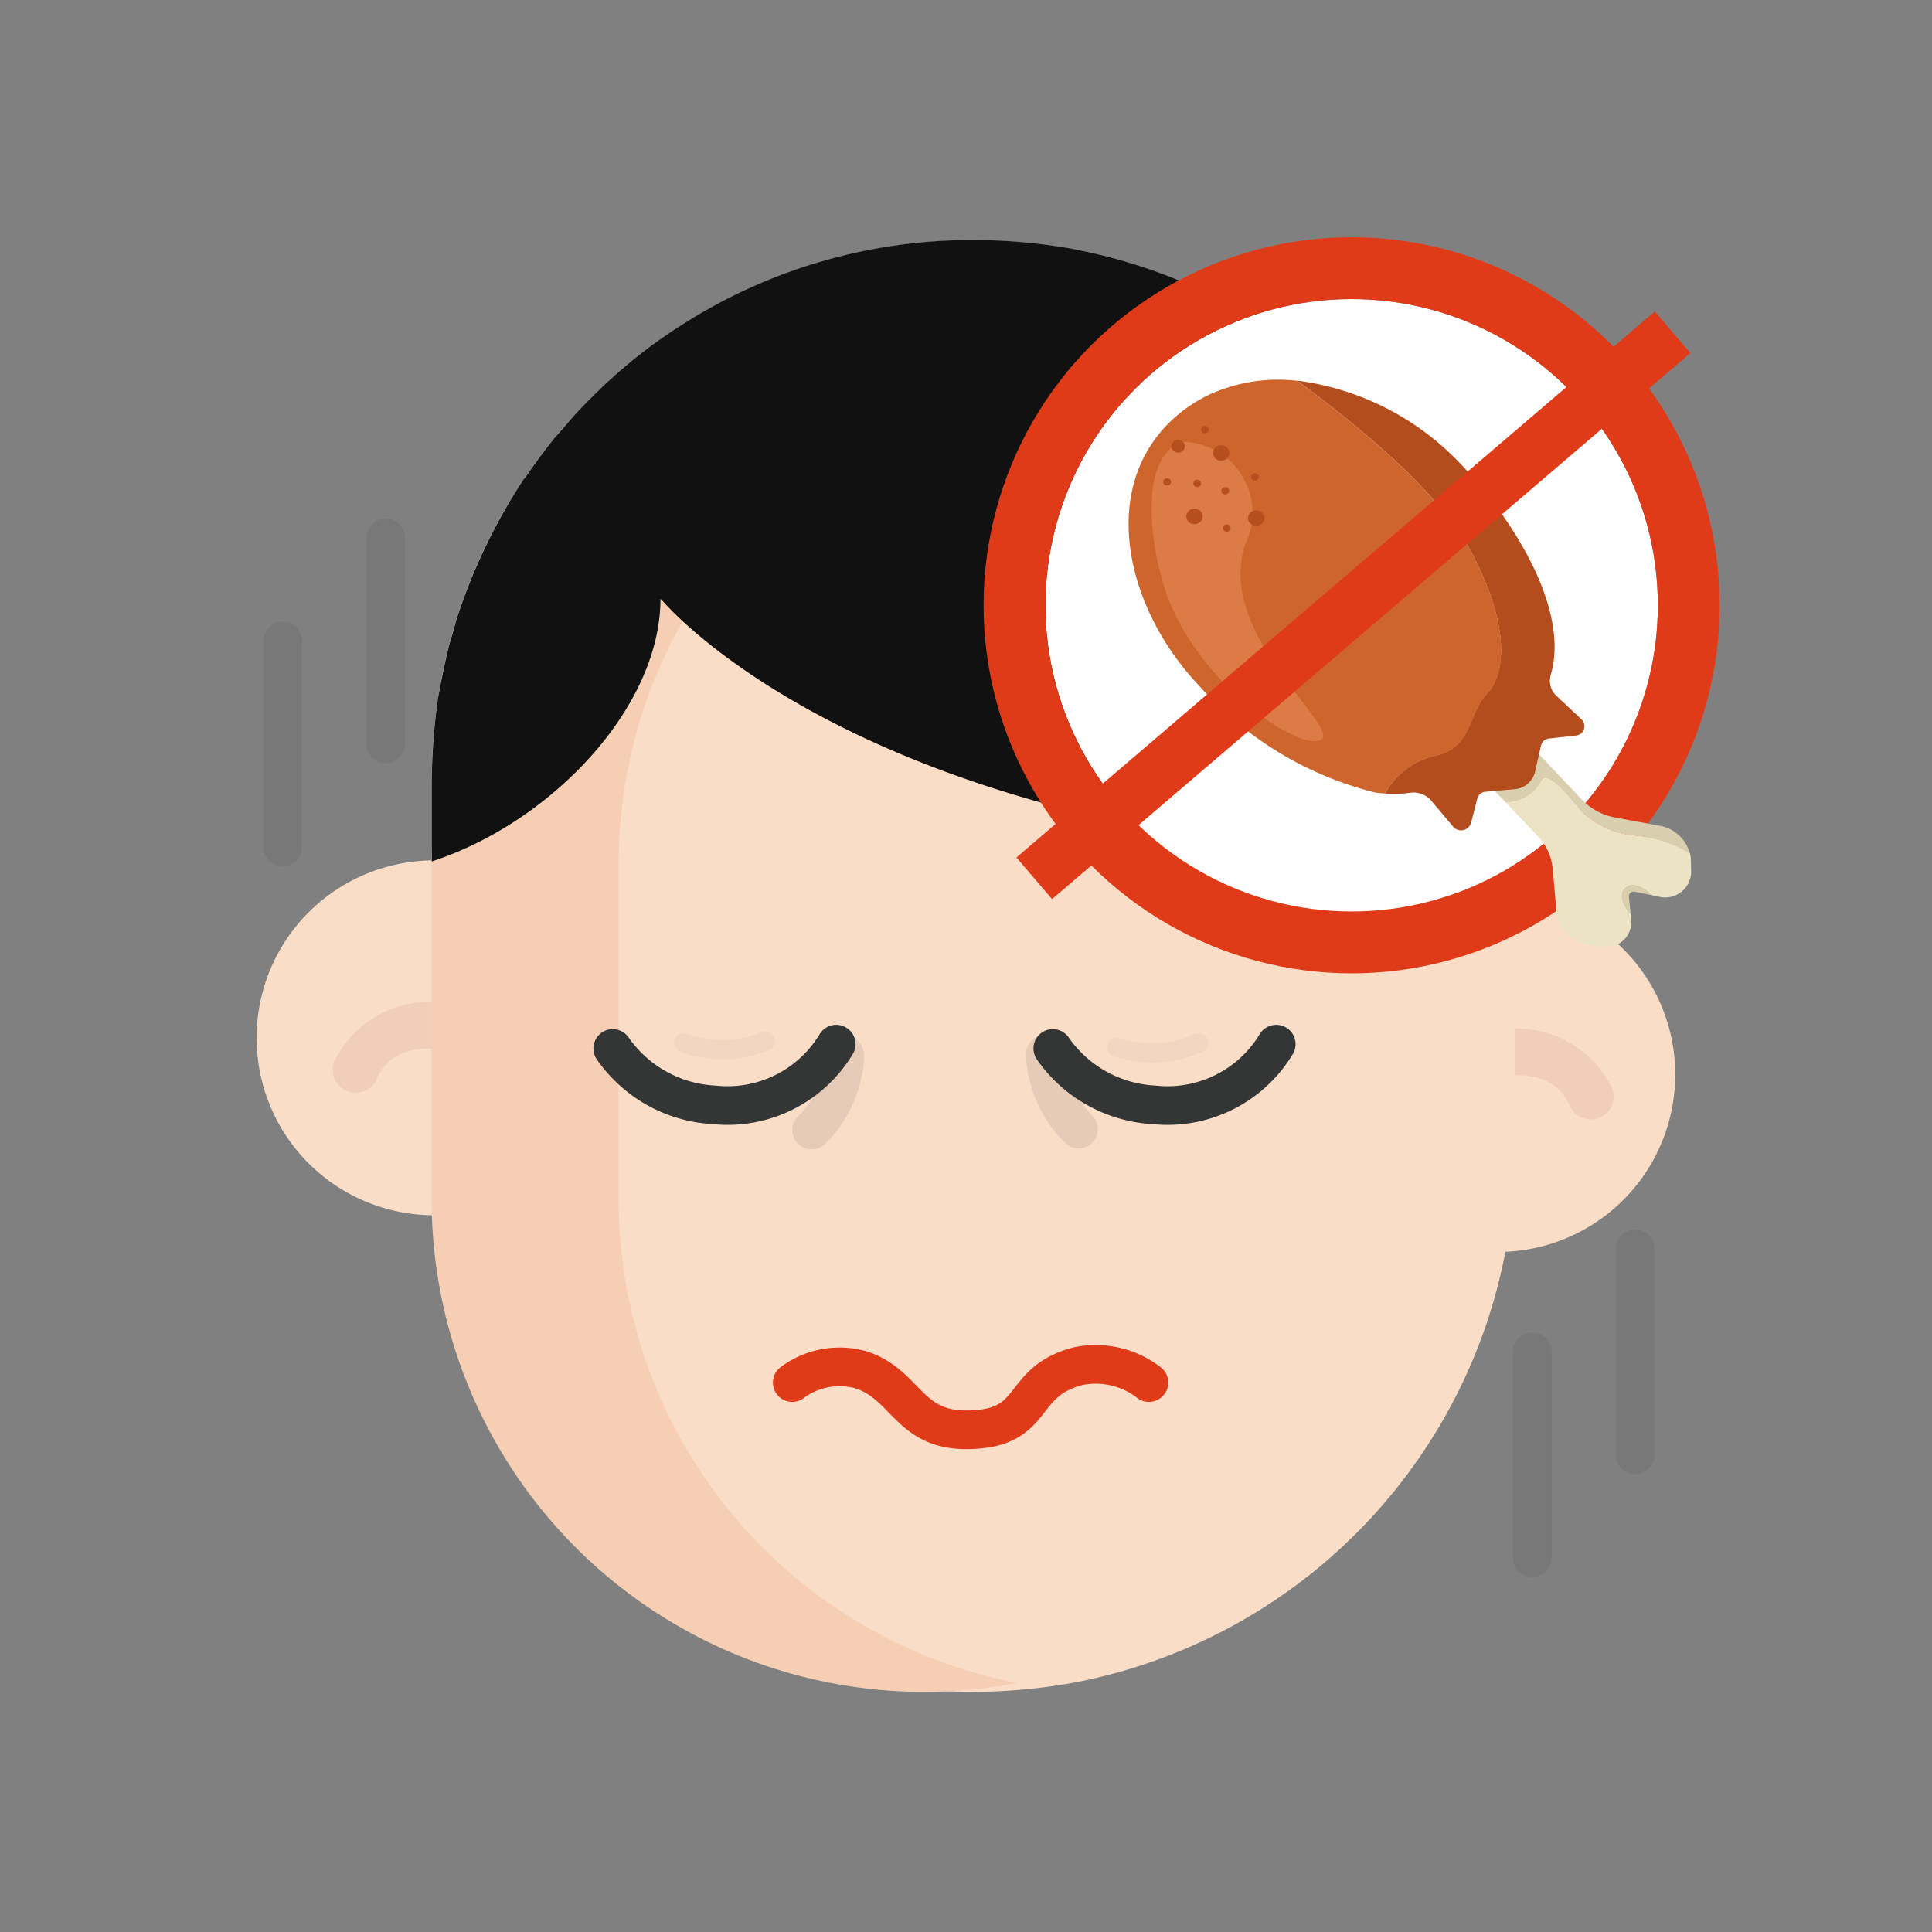 <svg xmlns="http://www.w3.org/2000/svg" width="50" height="50" viewBox="0 0 50 50">
    <rect x="0" y="0" width="50" height="50" fill="#808080" stroke="none"/>
    <defs>
        <clipPath id="prefix__clip-path">
            <circle id="prefix__타원_1119" cx="7.925" cy="7.925" r="7.925" class="prefix__cls-1" data-name="타원 1119" transform="translate(280.452 401.759)"/>
        </clipPath>
        <style>
            .prefix__cls-1,.prefix__cls-7,.prefix__cls-8,.prefix__cls-9{fill:none}.prefix__cls-2{fill:#faddc7}.prefix__cls-3{fill:#f0ceb7}.prefix__cls-7,.prefix__cls-8,.prefix__cls-9{stroke-linecap:round;stroke-linejoin:round;stroke:#343535}.prefix__cls-8{stroke-width:.5px;opacity:.04}.prefix__cls-9{opacity:.1}.prefix__cls-13{fill:#b64e1e}.prefix__cls-14{fill:#d9cfae}
        </style>
    </defs>
    <g id="prefix__그룹_3544" data-name="그룹 3544" transform="translate(-253.397 -394.019)">
        <path id="prefix__사각형_1945" d="M0 0H50V50H0z" class="prefix__cls-1" data-name="사각형 1945" transform="translate(253.397 394.018)"/>
        <g id="prefix__그룹_3543" data-name="그룹 3543">
            <g id="prefix__그룹_3536" data-name="그룹 3536">
                <path id="prefix__패스_4219" d="M291.6 417.269a4.647 4.647 0 0 1 .569-.034 4.592 4.592 0 0 1 .374 9.168c-.123.01-.248.015-.374.015" class="prefix__cls-2" data-name="패스 4219"/>
                <path id="prefix__패스_4220" d="M265.566 425.369a4.518 4.518 0 0 1-.937.1 4.591 4.591 0 0 1-.428-9.162 4.1 4.1 0 0 1 .431-.021 4.647 4.647 0 0 1 .569.034" class="prefix__cls-2" data-name="패스 4220"/>
                <path id="prefix__패스_4221" d="M294.565 422.99a.593.593 0 0 1-.544-.356c-.484-1.113-1.892-.728-1.952-.711a.593.593 0 0 1-.324-1.14 2.763 2.763 0 0 1 3.363 1.378.592.592 0 0 1-.543.829z" class="prefix__cls-3" data-name="패스 4221"/>
                <path id="prefix__패스_4222" d="M262.6 422.3a.592.592 0 0 1-.543-.829 2.762 2.762 0 0 1 3.362-1.378.593.593 0 0 1-.321 1.141c-.153-.041-1.485-.37-1.954.71a.593.593 0 0 1-.544.356z" class="prefix__cls-3" data-name="패스 4222"/>
                <path id="prefix__패스_4223" d="M292.6 414.244v9.55a13.924 13.924 0 0 1-1.463 6.238q-.294.591-.642 1.15a14.039 14.039 0 0 1-9.245 6.372 14.821 14.821 0 0 1-2.67.25 14.007 14.007 0 0 1-14.01-14.01v-9.55a14.007 14.007 0 0 1 14.01-14.01 14.643 14.643 0 0 1 2.67.25 14.027 14.027 0 0 1 11.35 13.76z" class="prefix__cls-2" data-name="패스 4223"/>
                <path id="prefix__패스_4224" d="M279.727 437.573a12.745 12.745 0 0 1-15.16-12.51v-8.68a12.745 12.745 0 0 1 15.16-12.509 12.74 12.74 0 0 0-10.32 12.509v8.68a12.741 12.741 0 0 0 10.32 12.51z" data-name="패스 4224" style="fill:#f6ceb3"/>
                <path id="prefix__패스_4225" d="M273.9 429.8a2.046 2.046 0 0 1 1.792-.326c1.157.386 1.212 1.548 2.706 1.548 1.9 0 1.309-1.243 2.913-1.649a2.252 2.252 0 0 1 1.82.427" data-name="패스 4225" style="stroke-linecap:round;stroke-linejoin:round;stroke:#e03b18;fill:none"/>
                <path id="prefix__패스_4226" d="M292.6 414.244v2.07c-15.75-.02-21.52-6.13-22.06-6.75a.182.182 0 0 1-.05-.051c0 2.81-2.82 5.791-5.92 6.8V414.3a15.894 15.894 0 0 1 .16-2.19c.08-.451.17-.9.28-1.351.06-.219.13-.44.19-.67a14.7 14.7 0 0 1 1.76-3.68s.02-.01.02-.02c.25-.36.51-.719.79-1.06.16-.18.31-.36.47-.539s.31-.331.47-.49a13.9 13.9 0 0 1 1.54-1.331c.34-.25.7-.489 1.06-.71a13.941 13.941 0 0 1 7.27-2.029 14.629 14.629 0 0 1 2.57.229c.03.01.07.01.1.021a14.027 14.027 0 0 1 11.35 13.76z" data-name="패스 4226" style="fill:#111"/>
                <path id="prefix__패스_4227" d="M269.255 421.153a3.41 3.41 0 0 0 2.622 1.459 3.284 3.284 0 0 0 3.161-1.571" class="prefix__cls-7" data-name="패스 4227"/>
                <path id="prefix__패스_4228" d="M271.089 421a2.9 2.9 0 0 0 2.116-.037" class="prefix__cls-8" data-name="패스 4228"/>
                <path id="prefix__패스_4229" d="M282.3 421.118a2.893 2.893 0 0 0 2.113-.108" class="prefix__cls-8" data-name="패스 4229"/>
                <path id="prefix__패스_4230" d="M274.4 423.264a2.893 2.893 0 0 0 .863-1.932" class="prefix__cls-9" data-name="패스 4230"/>
                <path id="prefix__패스_4231" d="M281.31 423.241a2.9 2.9 0 0 1-.862-1.933" class="prefix__cls-9" data-name="패스 4231"/>
                <path id="prefix__패스_4232" d="M280.643 421.153a3.41 3.41 0 0 0 2.622 1.459 3.284 3.284 0 0 0 3.161-1.571" class="prefix__cls-7" data-name="패스 4232"/>
            </g>
            <path id="prefix__선_795" d="M0 0L0 5.331" class="prefix__cls-9" data-name="선 795" transform="translate(263.378 407.941)"/>
            <path id="prefix__선_796" d="M0 0L0 5.331" class="prefix__cls-9" data-name="선 796" transform="translate(260.716 410.607)"/>
            <path id="prefix__선_797" d="M0 0L0 5.331" class="prefix__cls-9" data-name="선 797" transform="translate(295.714 426.339)"/>
            <path id="prefix__선_798" d="M0 0L0 5.331" class="prefix__cls-9" data-name="선 798" transform="translate(293.051 429.004)"/>
            <g id="prefix__그룹_3542" data-name="그룹 3542">
                <g id="prefix__타원_1102" data-name="타원 1102" transform="translate(280.452 401.759)" style="fill:#fff;stroke-width:1.6px;stroke-linecap:round;stroke-linejoin:round;stroke:#e03b18">
                    <circle cx="7.925" cy="7.925" r="7.925" style="stroke:none"/>
                    <circle cx="7.925" cy="7.925" r="8.725" class="prefix__cls-1"/>
                </g>
                <g id="prefix__그룹_3541" data-name="그룹 3541">
                    <g id="prefix__그룹_3540" data-name="그룹 3540">
                        <g id="prefix__그룹_3539" data-name="그룹 3539">
                            <g id="prefix__그룹_3538" data-name="그룹 3538">
                                <path id="prefix__패스_4233" d="M289.1 414.815l.008-.02c-.013-.009-.016 0 0 .021z" data-name="패스 4233" style="fill:#c75d26"/>
                                <ellipse id="prefix__타원_1103" cx=".213" cy=".2" class="prefix__cls-13" data-name="타원 1103" rx=".213" ry=".2" transform="translate(283.072 407.045)"/>
                                <ellipse id="prefix__타원_1104" cx=".1" cy=".094" class="prefix__cls-13" data-name="타원 1104" rx=".1" ry=".094" transform="translate(283.991 407.884)"/>
                                <ellipse id="prefix__타원_1105" cx=".1" cy=".094" class="prefix__cls-13" data-name="타원 1105" rx=".1" ry=".094" transform="translate(284.808 408.466)"/>
                                <ellipse id="prefix__타원_1106" cx=".1" cy=".094" class="prefix__cls-13" data-name="타원 1106" rx=".1" ry=".094" transform="translate(283.11 407.942)"/>
                                <ellipse id="prefix__타원_1107" cx=".1" cy=".094" class="prefix__cls-13" data-name="타원 1107" rx=".1" ry=".094" transform="translate(283.986 408.727)"/>
                                <ellipse id="prefix__타원_1108" cx=".1" cy=".094" class="prefix__cls-13" data-name="타원 1108" rx=".1" ry=".094" transform="translate(284.923 409.462)"/>
                                <g id="prefix__그룹_3537" data-name="그룹 3537">
                                    <path id="prefix__패스_4234" d="M291.049 413.395l1.314 1.39a1.035 1.035 0 0 0 .926-.546c.141-.3.692.387.84.56a2.273 2.273 0 0 0 1.593.846 3.2 3.2 0 0 1 1.407.457.983.983 0 0 0-.766-.71l-1.188-.22a1.592 1.592 0 0 1-.856-.477l-2.129-2.252a.927.927 0 0 0-.9-.281l-.268.134a.622.622 0 0 0-.21.368.84.84 0 0 0 .237.731z" class="prefix__cls-14" data-name="패스 4234"/>
                                    <path id="prefix__패스_4235" d="M294.513 418.478l.3.04a.661.661 0 0 0 .8-.728l-.013-.118c-.161-.187-.358-.5-.107-.687.2-.149.474.045.648.2l.157.032a.672.672 0 0 0 .866-.658l-.007-.286a.422.422 0 0 0-.015-.121.257.257 0 0 0-.01-.051 3.2 3.2 0 0 0-1.407-.457 2.273 2.273 0 0 1-1.593-.846c-.148-.173-.7-.855-.84-.56a1.035 1.035 0 0 1-.926.546l.815.862a1.4 1.4 0 0 1 .4.86l.1 1.129a.976.976 0 0 0 .832.843z" data-name="패스 4235" style="fill:#ebe3c4"/>
                                    <path id="prefix__패스_4236" d="M289.239 414.554a2.667 2.667 0 0 0 .651-.019.607.607 0 0 1 .552.211l.563.668a.269.269 0 0 0 .463-.1l.163-.635a.231.231 0 0 1 .208-.169l.748-.066a.59.59 0 0 0 .536-.447l.157-.69a.232.232 0 0 1 .2-.174l.69-.077a.244.244 0 0 0 .155-.421l-.639-.6a.531.531 0 0 1-.159-.54c.505-1.681-.948-4.009-2.289-5.426a7.054 7.054 0 0 0-4.275-2.2c1.771 1.3 3.747 2.973 4.533 4.477 1 1.923.856 3.127.376 3.632s-.374 1.419-1.355 1.6a2 2 0 0 0-1.278.976z" data-name="패스 4236" style="fill:#b44d1e"/>
                                    <path id="prefix__패스_4237" d="M284.424 411.759a8.967 8.967 0 0 0 4.561 2.77 2.161 2.161 0 0 0 .254.025 2 2 0 0 1 1.282-.971c.981-.181.875-1.1 1.355-1.6s.626-1.709-.376-3.632c-.786-1.5-2.762-3.182-4.533-4.477a4.286 4.286 0 0 0-2.246.346 3.763 3.763 0 0 0-.83.525c-2.091 1.745-1.429 4.939.533 7.014z" data-name="패스 4237" style="fill:#ce652d"/>
                                    <path id="prefix__패스_4238" d="M283.507 409.142c.685 2.357 3.366 4.275 4.048 4.037s-2.737-2.712-1.93-5.076a1.843 1.843 0 0 0-1.581-2.649c-.944.219-1.06 1.886-.537 3.688z" data-name="패스 4238" style="fill:#dc7b45"/>
                                    <ellipse id="prefix__타원_1109" cx=".213" cy=".2" class="prefix__cls-13" data-name="타원 1109" rx=".213" ry=".2" transform="translate(284.789 405.542)"/>
                                    <ellipse id="prefix__타원_1110" cx=".1" cy=".094" class="prefix__cls-13" data-name="타원 1110" rx=".1" ry=".094" transform="translate(284.281 406.434)"/>
                                    <ellipse id="prefix__타원_1111" cx=".175" cy=".164" class="prefix__cls-13" data-name="타원 1111" rx=".175" ry=".164" transform="translate(283.712 405.406)"/>
                                    <ellipse id="prefix__타원_1112" cx=".1" cy=".094" class="prefix__cls-13" data-name="타원 1112" rx=".1" ry=".094" transform="translate(285.007 406.626)"/>
                                    <ellipse id="prefix__타원_1113" cx=".213" cy=".2" class="prefix__cls-13" data-name="타원 1113" rx=".213" ry=".2" transform="translate(284.098 407.184)"/>
                                    <ellipse id="prefix__타원_1114" cx=".1" cy=".094" class="prefix__cls-13" data-name="타원 1114" rx=".1" ry=".094" transform="translate(283.5 406.397)"/>
                                    <ellipse id="prefix__타원_1115" cx=".1" cy=".094" class="prefix__cls-13" data-name="타원 1115" rx=".1" ry=".094" transform="translate(285.775 406.27)"/>
                                    <ellipse id="prefix__타원_1116" cx=".1" cy=".094" class="prefix__cls-13" data-name="타원 1116" rx=".1" ry=".094" transform="translate(285.047 407.591)"/>
                                    <ellipse id="prefix__타원_1117" cx=".1" cy=".094" class="prefix__cls-13" data-name="타원 1117" rx=".1" ry=".094" transform="translate(284.481 405.043)"/>
                                    <ellipse id="prefix__타원_1118" cx=".213" cy=".2" class="prefix__cls-13" data-name="타원 1118" rx=".213" ry=".2" transform="translate(285.695 407.226)"/>
                                    <path id="prefix__패스_4239" d="M295.6 417.672l-.047-.44a.126.126 0 0 1 .159-.133l.429.087c-.174-.156-.452-.35-.648-.2-.254.189-.057.499.107.686z" class="prefix__cls-14" data-name="패스 4239"/>
                                </g>
                            </g>
                            <path id="prefix__사각형_3160" d="M0 0H21.739V1.418H0z" data-name="사각형 3160" transform="rotate(-40.543 703.294 -170.54)" style="fill:#e03b18"/>
                        </g>
                    </g>
                </g>
            </g>
        </g>
    </g>
</svg>
